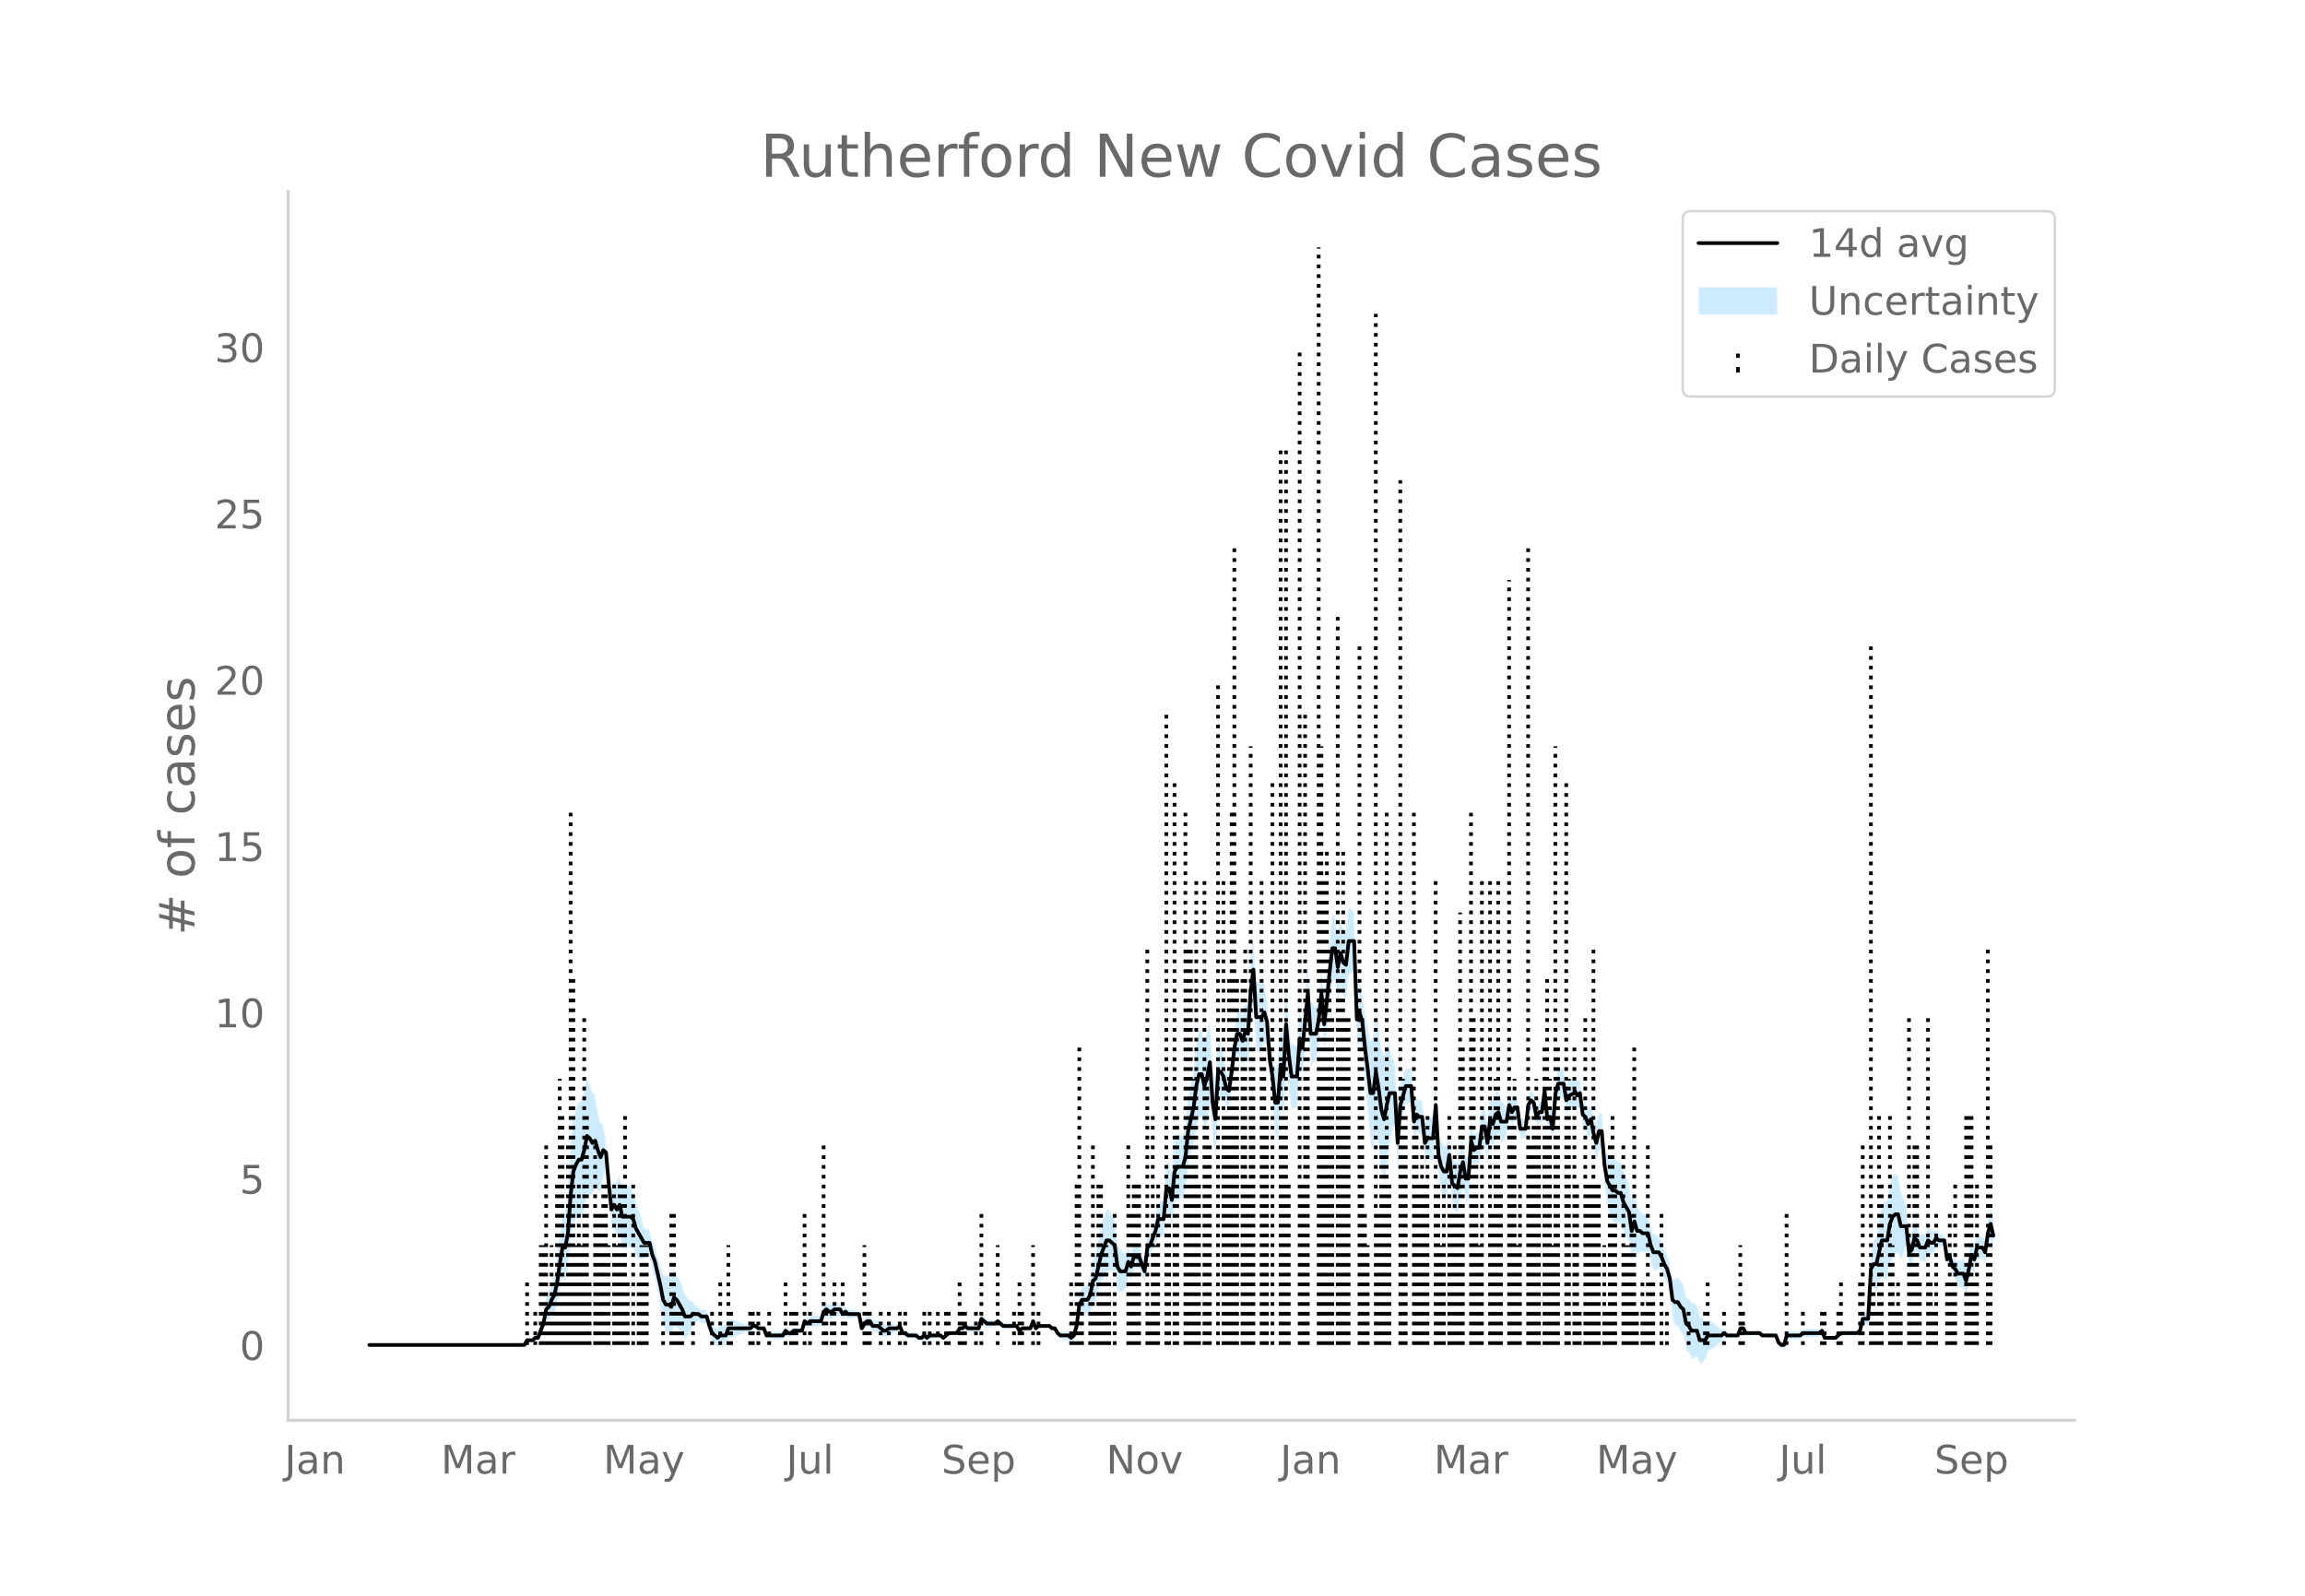 <svg height="864" viewBox="0 0 936 648" width="1248" xmlns="http://www.w3.org/2000/svg" xmlns:xlink="http://www.w3.org/1999/xlink"><defs><style>*{stroke-linecap:butt;stroke-linejoin:round}</style></defs><g id="figure_1"><path d="M0 648h936V0H0z" style="fill:#fff" id="patch_1"/><g id="axes_1"><path d="M117 576.72h725.4V77.76H117z" style="fill:none" id="patch_2"/><g id="PolyCollection_1"><defs><path d="M151.077-101.853H212.936l1.104-1.413 1.105.185 1.105.12 1.104-.742 1.105.144 1.104-2.33 1.105-2.04 1.105-4.198 1.104.107 1.105-1.8 1.104-.994 1.105-3.628 1.105-5.922 1.104-4.74 1.105 1.272 1.105-4.455 1.104-12.722 1.105-6.774 1.104-1.105 1.105-.88 1.105.233 1.104-3.606 1.105-5.835 1.104.086 1.105.067 1.105-3.2 1.104 1.476 1.105.52 1.105-6.381 1.104-3.313 1.105 11.64 1.104 13.16 1.105-.376 1.105 3.368 1.104-1.052 1.105 5.825 1.104.176 1.105-.177 1.105-.397 1.104.068 1.105 3.248 1.105 1.342 1.104.348 1.105-.568 1.104-.802 1.105.27 1.105 5.27 1.104 3.555 1.105 5.519 1.104 6.176 1.105 7.36 1.105 3.009 1.104.412 1.105 1.004 1.104-4.243 1.105.484 1.105 1.427 1.104 1.402 1.105 2.132 1.105-1.434 1.104-1.311 1.105-2.55 1.104-1.325 1.105-.863 1.105.893 1.104.024 1.105-.024 1.104 4.228 1.105 3.076 1.105 1.115 1.104 1.228 1.105-.85 1.105.2 1.104.111 1.105-2.999 1.104-.23 1.105-.297 1.105-.386 1.104-.349 1.105-.456 1.104-.652 1.105-.08 1.105.02 1.104-.965 1.105-.202 1.105.775 1.104-.277 1.105-.534 1.104 3.428 1.105.277 1.105.19 1.104.135 1.105.095 1.104.062 1.105.032 1.105-1.968 1.104.92 1.105-.167 1.105-1.166 1.104-.089 1.105-.101 1.104-.118 1.105-3.195 1.105 1.184 1.104-.71 1.105.144 1.104.056 1.105-.028 1.105-.113 1.104-3.389 1.105-.63 1.104.989h1.105l1.105-.989 1.104-.17 1.105-.349 1.105 1.855 1.104-1.142 1.105.82 1.104-.18 1.105-.23 1.105-.303 1.104-.455 1.105 6.906 1.104-1.692 1.105-.864 1.105.061 1.104 2.056 1.105.021 1.105-.08 1.104 1.077 1.105.996 1.104.021 1.105-1.111 1.105-.238 1.104-.366 1.105-.6 1.104-.975 1.105 3.021 1.105-.068 1.104.916 1.105.111 1.105.045 1.104-.015 1.105 1.093 1.104.123 1.105-.946 1.105.964 1.104-1.065 1.105-.141 1.104-.194 1.105-.613 1.105-.079 1.104.902 1.105-.965 1.105-.859 1.104.081 1.105.065h1.104l1.105-1.661 1.105.207 1.104-.756 1.105 1.035 1.104.036 1.105.005 1.105-.025 1.104-.059 1.105-3.595 1.104 1.02 1.105.94 1.105-.073 1.104-.13 1.105-.204 1.105-.924 1.104.918 1.105.965 1.104-.059 1.105-.066 1.105-.074 1.104-.085 1.105-.098 1.104 1.997 1.105-.988 1.105.031 1.104.01 1.105-.01 1.105-2.784 1.104 2.753 1.105-1.028h4.418l1.105.973 1.104.003 1.105 2.073 1.105 1.287 1.104.232 1.105.177 1.105.136 1.104.918 1.105-.912 1.104-3.86 1.105-7.164 1.105-.654 1.104.888 1.105.668 1.104-1.227 1.105-4.575 1.105-.124 1.104-3.835 1.105-3.722 1.105-2.034 1.104-2.31 1.105-.211 1.104.086 1.105-.117 1.105 7.923 1.104 1.222 1.105-.86 1.104-1.067 1.105-4.994 1.105 1.472 1.104-4.363 1.105-.118 1.104-.006 1.105 2.822 1.105 2.61 1.104-10 1.105-1.09 1.105-2.48 1.104-1.92 1.105-3.611 1.104.686 1.105.304 1.105-10.462 1.104 1.104 1.105 5.173 1.104-10.243 1.105-.994 1.105.024 1.104-1.088 1.105-3.939 1.105-9.908 1.104-3.997 1.105-3.923 1.104-6.98 1.105-3.564 1.105.132 1.104 4.966 1.105-3.933 1.104-6.66 1.105 15.224 1.105 5.473 1.104-20.459 1.105-1.978 1.105-.516 1.104 3.402 1.105-.033 1.104-8.155 1.105-8.62 1.105-4.206 1.104 1.183 1.105 3.392 1.104-3.056 1.105 1.546 1.105-15.722 1.104-7.648 1.105 19.307 1.104-.177 1.105-.546 1.105-3.305 1.104 1.532 1.105 14.778 1.105 8.124 1.104 13.518 1.105 2.113 1.104-15.119 1.105 5.364 1.105-21.145 1.104 11.597 1.105 6.36 1.104-.403 1.105-.674 1.105-16.192 1.104 2.49 1.105-11.45 1.105-8.048 1.104 16.515 1.105-1.006 1.104-1.503 1.105-5.636 1.105-10.093 1.104 12.541 1.105-9.186 1.104-10.971 1.105-8.5 1.105-.021 1.104 7.867 1.105-5.91 1.105 4.005 1.104 1.27 1.105-9.741 1.104-.68 1.105-1.366 1.105 31.836 1.104-2.242 1.105 3.731 1.104 12.943 1.105 11.96 1.105 12.887 1.104 1.99 1.105-7.903 1.105 7.208 1.104 9.568 1.105 4.39 1.104-7.77 1.105-8.411 1.105-5.783 1.104-1.403 1.105 19.414 1.104-18.228 1.105-5.627 1.105-4.473 1.104.123 1.105.114 1.104 14.17 1.105-2.956 1.105 1.09 1.104-.062 1.105 11.823 1.105-1.42 1.104.274 1.105.06 1.104-14.008 1.105 21.291 1.105 5.859 1.104 2.276 1.105-.277 1.104-8.231 1.105 12.473 1.105 1.3 1.104 1.053 1.105-7.575 1.105-4.014 1.104 6.627 1.105-.291 1.104-15.523 1.105.799 1.105-.708 1.104.385 1.105-7.39 1.104.894 1.105 6.939 1.105-9.139 1.104 1.728 1.105-4.24 1.105-.87 1.104 3.716 1.105-1.278 1.104-2.072 1.105-6.293 1.105 2.44 1.104-2.377 1.105-.84 1.104 8.746 1.105.062 1.105-.825 1.104-9.368 1.105-1.609 1.105 1.2 1.104 5.785 1.105-1.998 1.104-.09 1.105-8.122 1.105 11.59 1.104-.938 1.105 5.088 1.104-14 1.105-3.319 1.105.202 1.104-.104 1.105 6.76 1.104-1.88 2.21-.874v-1.107l1.104 1.782 1.105-1.141 1.105 8.893 1.104.869 1.105 3.21 1.104-2.432 1.105 6.852 1.105 4.829 1.104-4.864 1.105-.315 1.104 15.206 1.105 8.673 1.105 3.197 1.104 2.614 1.105.205 1.105.497 1.104-.033 1.105 3.83 1.104 1.893 1.105 1.284 1.105 8.04 1.104-4.118 1.105 2.667 1.104-2.356 1.105.312 1.105-.177 1.104-.261 1.105 4.96 1.105 2.982 1.104-.233 1.105-.709 1.104 1.553 1.105 2.713 1.105 1.827 1.104 4.772 1.105 10.143 1.104 2.155 1.105.611 1.105 2.383 1.104 1.042 1.105 6.005 1.105 1.25 1.104 2.22 1.105-.2 1.104-.723 1.105 3.181 1.105-.89 1.104-1.256 1.105-3.358 1.104-.479 1.105-.588 1.105-.892 1.104-.931 1.105-1.299L700.07-105l1.105.625 1.105-.111 1.104-.142 1.105-.186 1.105-.123 1.104-2.677 1.105.063 1.104 1.927 1.105-.008 1.105-.012 1.104-.017 1.105-.023 1.104-.03 1.105.994H721.058l1.105 3.142 1.104 1.214 1.105.276 1.105-3.899 1.104-.043 1.105-.048 1.104-.053 1.105-.057H731l1.104-.907 1.105.052 1.105.048 1.104.043 1.105.04 1.104-.12 1.105-.378 1.105-1.619 1.104 3.013 1.105.095 1.104.08 1.105.068 1.105.059 1.104-.965 1.105-.965h6.628l1.104-.965 1.105-3.894 1.104.483 1.105.285 1.105-15.854 1.104.542 1.105 1.58 1.104-3.133 1.105-3.144 1.105 1.012 1.104.474 1.105-6.12 1.105-2.634 1.104-1.346 1.105-1.056 1.104 3.316 1.105-2.342 1.105-3.896 1.104 9.923 1.105-1.544 1.104-5.774 1.105.574 1.105 3.095 1.104.185 1.105.17 1.105-2.973 1.104.598 1.105-.674 1.104-2.919 1.105.557 1.105-.537 1.104-.775 1.105 8.234 1.104-.637 1.105 4.649 1.105 1.636 1.104 2.734 1.105.582 1.105.424 1.104 3.308 1.105-4.935 1.104-6.047 1.105 1.373 1.105-5.122 1.104-.326 1.105-.36 1.104 2.063 1.105-6.756 1.105-2.64 1.104 5.071v-14.101l-1.104-4.576-1.105 5.078-1.105 8.68-1.104-1.796-1.105-.36-1.104-.326-1.105 4.525-1.105-2.485-1.104 5.528-1.105 4.713-1.104-2.48-1.105.424-1.105.582-1.104-1.125-1.105-.293-1.105-3.07-1.104 1.293-1.105-7.202-1.104-.775-1.105-.537-1.105-1.372-1.104.94-1.105-.674-1.104-1.332-1.105 2.815-1.105.17-1.104.186-1.105-2.694-1.105-1.355-1.104 3.873-1.105.385-1.104-11.3-1.105-3.897-1.105-2.341-1.104-6.332-1.105-1.055-1.104.583-1.105 3.155-1.105 7.386-1.104.473-1.105 1.013-1.105 6.503-1.104 6.514-1.105 1.58-1.104 4.4-1.105 24.666-1.105.284-1.104.483-1.105 5.754-1.104.964h-6.628l-1.105.965-1.104.965-1.105.059-1.105.068-1.104.08-1.105.095-1.104-2.776-1.105.31-1.105-.377-1.104-.12-1.105.04-1.104.043-1.105.048-1.105.052-1.104 1.022h-1.105l-1.105-.057-1.104-.053-1.105-.048-1.104-.043-1.105 3.82-1.105.274-1.104-.715-1.105-2.646h-5.523l-1.105-.936-1.104-.03-1.105-.022-1.104-.018-1.105-.012-1.105-.007-1.104-1.932-1.105.062-1.104 3.112-1.105-.123-1.105-.186-1.104-.142-1.105-.111-1.105-1.305-1.104.582-1.105-1.299-1.104-.93-1.105-.893-1.105-.588-1.104-.48-1.105.502-1.104-1.256-1.105-.89-1.105-4.537-1.104-.723-1.105-.2-1.104-1.638-1.105-.68-1.105-5.572-1.104-.887-1.105-1.477-1.105.611-1.104.226-1.105-7.223-1.104-2.945-1.105-2.032-1.105-3.075-1.104-2.306-1.105-.71-1.104-.233-1.105-2.805-1.105-4.688-1.104-.261-1.105-.177-1.105-1.617-1.104-2.356-1.105-5.052-1.104 3.6-1.105-7.395-1.105-2.575-1.104-1.966-1.105-3.888-1.104-.033-1.105-1.433-1.105.205-1.104-1.245-1.105-.662-1.105-4.833-1.104-11.807-1.105-.315-1.104 4.784-1.105-2.89-1.105-4.723-1.104 1.425-1.105-2.577-1.104-1.061-1.105-8.471-1.105.788-1.104-2.077v.822l-2.21 1.055-1.104 1.98-1.105-6.746-1.104-.104-1.105.201-1.105 4.4-1.104 14.941-1.105-4.559-1.104.992-1.105-11.564-1.105 9.243-1.104-.09-1.105 1.86-1.104-5.79-1.105-.73-1.105 2.25-1.104 9.926-1.105-.825-1.105.062-1.104-8.619-1.105-.84-1.104 1.481-1.105-3.347-1.105 7.212-1.104-2.072-1.105-1.277-1.104-4.002-1.105 1.059-1.105 3.478-1.104-2.131-1.105 10.156-1.105-6.567-1.104.895-1.105 9.974-1.104.385-1.105 1.222-1.105-6.92-1.104 15.349-1.105-.291-1.104-6.879-1.105 3.703-1.105 5.932-1.104-.876-1.105-.63-1.105-10.68-1.104 5.274-1.105-.276-1.104-1.583-1.105-3.789-1.105-19.227-1.104 13.004-1.105.06-1.104.274-1.105 2.44-1.105-9.402-1.104-.062-1.105-.84-1.105 2.832-1.104-14.77-1.105.113-1.104.123-1.105 3.244-1.105 2.092-1.104 12.643-1.105-21.104-1.104-1.404-1.105-5.782-1.105 1.235-1.104 3.808-1.105-3.329-1.104-7.797-1.105-6.298-1.105 9.462-1.104 1.99-1.105-6.408-1.105-5.404-1.104-8.282-1.105-3.987-1.104 3.546-1.105-31.836-1.105-1.366-1.104-.68-1.105 9.554-1.104-.66-1.105-3.712-1.105 5.667-1.104-7.57-1.105-.02-1.105 10.794-1.104 12.183-1.105 10.108-1.104-12.541-1.105 11.13-1.105 5.942-1.104-1.503-1.105-1.006-1.104-16.287-1.105 13.176-1.105 11.705-1.104-5.228-1.105 14.68-1.105-.675-1.104-.403-1.105-11.005-1.104-13.486-1.105 21.303-1.105-4.284-1.104 15.753-1.105 2.113-1.104-7.706-1.105-5.382-1.105-16.094-1.104-6.186-1.105.554-1.105-.546-1.104-.177-1.105-19.282-1.104 9.717-1.105 19.008-1.105-.383-1.104 4.662-1.105-2.397-1.104 1.184-1.105 7.37-1.105 10.675-1.104 7.28-1.105-1.962-1.104-6.245-1.105-4.375-1.105-1.978-1.104 18.13-1.105-8.033-1.105-17.577-1.104 4.917-1.105 3.785-1.104-4.682-1.105.133-1.105 6.083-1.104 10.385-1.105 5.725-1.104 5.65-1.105 11.316-1.105 3.78-1.104-1.09-1.105.024-1.105 2.866-1.104 12.91-1.105-4.474-1.104 1.103-1.105 14.622-1.105.304-1.104.686-1.105 6.036-1.104 3.868-1.105 3.31-1.105.838-1.104 9.295-1.105-3.178-1.105-2.966-1.104-.006-1.105-.118-1.104 3.354-1.105-2.387-1.105 2.724-1.104-1.067-1.105-.86-1.104-2.637-1.105-9.442-1.105-2.046-1.104-1.844-1.105-.21-1.104 3.478-1.105 3.754-1.105 5.926-1.104 5.812-1.105 1.805-1.105 7.002-1.104 2.632-1.105.668-1.104.888-1.105 3.205-1.105 10.2-1.104 3.86-1.105 1.017-1.104-1.012-1.105.136-1.105.177-1.104.232-1.105-.642-1.105-1.786-1.104.003-1.105-.956h-4.418l-1.105.9-1.104-3.035-1.105 3.004-1.105-.01-1.104.01-1.105.032-1.105.94-1.104-1.861-1.105-.098-1.104-.085-1.105-.074-1.105-.066-1.104-.059-1.105-.964-1.104-1.011-1.105 1.005-1.105-.204-1.104-.13-1.105-.073-1.105-.989-1.104-.91-1.105 4.122-1.104-.058-1.105-.026-1.105.005-1.104.037-1.105-.895-1.104 1.174-1.105.207-1.105 2.197h-1.104l-1.105.065-1.104.081-1.105 1.071-1.105.965-1.104-1.028-1.105-.078-1.105-.614-1.104-.194-1.105-.14-1.104.863-1.105-.965-1.105.984-1.104.123-1.105-.837-1.104-.015-1.105.045-1.105.111-1.104-1.013-1.105-.068-1.105-2.767-1.104.954-1.105-.6-1.104-.366-1.105-.238-1.105.818-1.104.02-1.105-.932-1.104-.853-1.105-.08-1.105.021-1.104-1.803-1.105.062-1.105 1.065-1.104 2.166-1.105-4.67-1.104-.455-1.105-.304-1.105-.229-1.104-.18-1.105-1.11-1.104.788-1.105-2.004-1.105-.349-1.104-.17-1.105.94h-1.105l-1.104-.94-1.105 1.299-1.104 4.33-1.105-.114-1.105-.027-1.104.055-1.105.144-1.104 1.22-1.105-.746-1.105 4.523-1.104-.118-1.105-.101-1.104-.089-1.105.764-1.105-.168-1.104-1.009-1.105 1.891-1.105.032-1.104.062-1.105.095-1.104.135-1.105.19-1.105.277-1.104-2.36-1.105-.534-1.104-.278-1.105-1.154-1.105-.202-1.104.965-1.105.02-1.105-.08-1.104-.653-1.105-.456-1.104-.348-1.105-.386-1.105-.298-1.104-.23-1.105 2.79-1.104.111-1.105.201-1.105 1.078-1.104-.701-1.105-.815-1.105-2.712-1.104-3.49-1.105-.023-1.104.023-1.105-1.037-1.105-.862-1.104-1.326-1.105-.62-1.104-1.31-1.105-1.434-1.105-3.657-1.104-2.457-1.105-2.432-1.105-1.445-1.104 3.474-1.105-.925-1.104.412-1.105-.85-1.105-4.217-1.104-3.471-1.105-4.128-1.104-2.233-1.105-4.379-1.105.271-1.104-.802-1.105-4.427-1.104-3.512-1.105-2.516-1.105-4.47-1.104-1.862-1.105-.396-1.105-.177-1.104.176-1.105-3.822-1.104 2.806-1.105-.491-1.105 3.484-1.104-8.064-1.105-13.444-1.104-5.242-1.105-.593-1.105-5.268-1.104-6.243-1.105-1.27-1.105-3.792-1.104-1.844-1.105 5.742-1.104 4.112-1.105.233-1.105 2.98-1.104 4.682-1.105 12.521-1.104 18.15-1.105 7.121-1.105 1.272-1.104 8.767-1.105 9.513-1.105 6.02-1.104 2.865-1.105 3.988-1.104 2.037-1.105 7.378-1.105 3.75-1.104 3.457-1.105.145-1.104 1.186-1.105.121-1.105.185-1.104 2.445H151.077z" id="m20862ceb4e" style="stroke:#fff;stroke-opacity:.2"/></defs><g clip-path="url(#p058dadd4c3)"><use style="fill:#089fff;fill-opacity:.2;stroke:#fff;stroke-opacity:.2" xlink:href="#m20862ceb4e" y="648"/></g></g><g id="LineCollection_1"><path clip-path="url(#p058dadd4c3)" d="M214.04 546.147v-27.012M217.354 546.147v-13.506M219.563 546.147V505.63M220.668 546.147V505.63M221.773 546.147V465.11M222.877 546.147v-13.506M223.982 546.147V505.63M225.086 546.147v-27.012M226.191 546.147v-67.531M227.296 546.147v-108.05M228.4 546.147v-94.544M229.505 546.147v-27.012M230.61 546.147V465.11M231.714 546.147v-216.1M232.819 546.147V397.578M233.923 546.147V505.63M235.028 546.147v-67.531M236.133 546.147V505.63M237.237 546.147V411.085M238.342 546.147v-94.544M239.446 546.147v-27.012M241.656 546.147V465.11M242.76 546.147v-54.025M243.865 546.147v-54.025M244.97 546.147v-67.531M246.074 546.147v-67.531M247.179 546.147V505.63M249.388 546.147v-67.531M250.493 546.147V505.63M251.597 546.147v-67.531M252.702 546.147v-67.531M253.806 546.147v-94.544M254.911 546.147v-27.012M257.12 546.147v-67.531M259.33 546.147v-27.012M260.434 546.147V505.63M261.539 546.147V505.63M262.643 546.147V505.63M269.271 546.147v-13.506M272.585 546.147v-54.025M273.69 546.147v-54.025M274.794 546.147v-13.506M275.899 546.147v-13.506M277.003 546.147v-13.506M281.422 546.147v-13.506M289.154 546.147v-13.506M292.468 546.147v-27.012M295.782 546.147V505.63M296.886 546.147v-13.506M304.619 546.147v-13.506M305.723 546.147v-13.506M307.933 546.147v-13.506M312.351 546.147v-13.506M318.979 546.147v-27.012M321.188 546.147v-13.506M322.293 546.147v-13.506M323.397 546.147v-13.506M326.711 546.147v-54.025M328.92 546.147v-13.506M334.443 546.147V465.11M335.548 546.147v-13.506M337.757 546.147v-13.506M338.862 546.147v-27.012M342.176 546.147v-27.012M343.28 546.147v-13.506M351.012 546.147V505.63M352.117 546.147v-13.506M353.222 546.147v-13.506M357.64 546.147v-13.506M360.954 546.147v-13.506M365.372 546.147v-13.506M367.582 546.147v-13.506M375.314 546.147v-13.506M377.523 546.147v-13.506M380.837 546.147v-13.506M384.15 546.147v-13.506M385.256 546.147v-13.506M389.674 546.147v-27.012M390.779 546.147v-13.506M391.883 546.147v-13.506M396.302 546.147v-13.506M398.51 546.147v-54.025M405.139 546.147V505.63M411.766 546.147v-13.506M413.975 546.147v-27.012M415.08 546.147v-13.506M419.499 546.147V505.63M421.708 546.147v-13.506M434.963 546.147v-27.012M436.068 546.147v-13.506M437.172 546.147v-67.531M438.277 546.147V424.591M439.382 546.147v-27.012M442.695 546.147v-27.012M443.8 546.147V465.11M444.905 546.147v-13.506M446.01 546.147v-67.531M447.114 546.147v-67.531M448.219 546.147V505.63M449.323 546.147V505.63M450.428 546.147v-27.012M452.637 546.147v-54.025M458.16 546.147V465.11M459.265 546.147v-54.025M460.37 546.147v-67.531M461.474 546.147v-67.531M462.578 546.147v-67.531M465.892 546.147V384.072M466.997 546.147v-13.506M468.102 546.147v-94.544M469.206 546.147V505.63M470.31 546.147v-67.531M473.625 546.147V289.528M474.73 546.147v-54.025M476.938 546.147V316.541M478.043 546.147v-94.544M481.357 546.147v-216.1M482.462 546.147V384.072M483.566 546.147V384.072M484.67 546.147v-108.05M485.775 546.147V357.06M486.88 546.147v-67.531M489.09 546.147V357.06M490.194 546.147v-108.05M491.298 546.147V465.11M494.612 546.147V276.022M496.822 546.147V357.06M497.926 546.147v-94.544M499.03 546.147V397.578M500.135 546.147v-216.1M501.24 546.147v-324.15M502.345 546.147V397.578M504.554 546.147V397.578M505.658 546.147V384.072M506.763 546.147v-67.531M507.868 546.147V303.034M508.972 546.147V424.591M512.286 546.147V357.06M513.39 546.147V424.591M514.495 546.147v-94.544M516.705 546.147V316.541M520.018 546.147v-364.67M521.123 546.147v-94.544M522.228 546.147v-364.67M523.332 546.147v-67.531M527.75 546.147V140.96M528.855 546.147v-67.531M529.96 546.147V289.528M531.065 546.147V397.578M535.483 546.147V100.44M536.588 546.147V303.034M537.692 546.147V357.06M538.797 546.147V343.553M539.901 546.147V384.072M541.006 546.147V411.085M543.215 546.147V249.01M544.32 546.147V397.578M545.425 546.147V343.553M546.53 546.147V411.085M547.634 546.147V411.085M552.052 546.147V262.515M553.157 546.147V411.085M554.261 546.147v-54.025M555.366 546.147V505.63M558.68 546.147V127.453M559.785 546.147v-54.025M560.89 546.147V465.11M561.994 546.147V465.11M563.098 546.147v-216.1M564.203 546.147v-67.531M568.621 546.147V194.984M569.726 546.147v-108.05M570.83 546.147v-94.544M574.144 546.147v-216.1M575.25 546.147v-94.544M576.354 546.147v-67.531M577.458 546.147V465.11M578.563 546.147v-67.531M579.668 546.147v-94.544M582.981 546.147V357.06M584.086 546.147v-67.531M585.19 546.147V505.63M586.295 546.147v-67.531M588.504 546.147v-94.544M589.61 546.147v-54.025M590.714 546.147V465.11M591.818 546.147v-54.025M592.923 546.147V370.566M594.028 546.147V424.591M597.341 546.147v-216.1M598.446 546.147V411.085M599.55 546.147V465.11M600.655 546.147V505.63M601.76 546.147V357.06M605.074 546.147V357.06M606.178 546.147v-54.025M607.283 546.147v-108.05M608.388 546.147V357.06M609.492 546.147v-67.531M612.806 546.147V235.503M613.91 546.147v-94.544M615.015 546.147v-108.05M616.12 546.147V505.63M617.224 546.147v-67.531M620.538 546.147v-324.15M621.643 546.147V465.11M622.748 546.147v-94.544M623.852 546.147v-108.05M624.957 546.147v-94.544M627.166 546.147V424.591M628.27 546.147V397.578M629.375 546.147v-108.05M630.48 546.147V505.63M631.584 546.147V303.034M632.689 546.147V424.591M636.003 546.147V316.541M637.107 546.147v-108.05M639.317 546.147v-108.05M639.317 546.147V424.591M640.421 546.147v-67.531M641.526 546.147v-13.506M643.735 546.147V411.085M644.84 546.147v-67.531M645.944 546.147v-67.531M647.049 546.147V384.072M648.154 546.147v-67.531M649.258 546.147v-67.531M651.467 546.147V505.63M652.572 546.147v-13.506M653.677 546.147V465.11M654.781 546.147v-94.544M655.886 546.147v-67.531M659.2 546.147V465.11M660.304 546.147V505.63M661.409 546.147V505.63M662.514 546.147v-54.025M663.618 546.147V424.591M664.723 546.147v-13.506M666.932 546.147v-27.012M668.037 546.147v-13.506M669.141 546.147V465.11M670.246 546.147v-27.012M671.35 546.147v-27.012M674.664 546.147v-54.025M676.874 546.147v-13.506M685.71 546.147v-13.506M692.338 546.147v-13.506M693.443 546.147v-27.012M700.07 546.147v-13.506M706.698 546.147V505.63M707.803 546.147v-13.506M725.477 546.147v-54.025M732.104 546.147v-13.506M739.837 546.147v-13.506M740.941 546.147v-13.506M746.464 546.147v-13.506M747.569 546.147v-27.012M755.301 546.147v-27.012M756.406 546.147V465.11M759.72 546.147V262.515M760.824 546.147v-27.012M761.929 546.147v-13.506M763.033 546.147v-94.544M764.138 546.147v-67.531M767.452 546.147v-94.544M768.557 546.147V505.63M769.661 546.147v-13.506M770.766 546.147v-27.012M771.87 546.147v-13.506M775.184 546.147V411.085M776.289 546.147V505.63M777.393 546.147V465.11M778.498 546.147V465.11M779.603 546.147v-27.012M782.917 546.147V411.085M784.021 546.147v-27.012M785.126 546.147v-13.506M786.23 546.147v-54.025M790.649 546.147v-27.012M791.753 546.147v-54.025M792.858 546.147v-27.012M793.963 546.147v-67.531M798.381 546.147v-94.544M799.486 546.147v-94.544M800.59 546.147v-94.544M801.695 546.147v-27.012M802.8 546.147v-67.531M807.218 546.147V384.072M808.323 546.147V465.11M809.427 546.147" style="fill:none;stroke:#000;stroke-dasharray:1.5,2.475;stroke-dashoffset:0;stroke-width:1.5"/></g><path clip-path="url(#p058dadd4c3)" d="M149.973 546.147h62.963l1.104-1.929h2.21l1.104-.965h1.105l2.209-5.788 1.105-5.789 1.104-.964 1.105-2.895 1.104-1.929 1.105-4.824 1.105-7.718 1.104-6.753h1.105l1.105-5.788 1.104-15.436 1.105-9.647 1.104-2.894 1.105-1.93h1.105l1.104-3.859 1.105-5.788 1.104.965 1.105 1.929 1.105-.965 1.104 3.86 1.105 2.893 1.105-2.894 1.104.965 1.105 12.541 1.104 10.613 1.105-1.93 1.105 1.93 1.104-1.93 1.105 4.824h3.314l1.104.965 1.105 3.858 3.314 5.789h2.209l1.105 4.824 1.104 2.894 2.21 9.647 1.104 5.788 1.105 1.93h1.104l1.105.965 1.104-3.86 1.105.965 2.21 3.86 1.104 2.894h2.21l1.104-.965h2.209l1.105.965h2.209l1.104 3.859 1.105 2.894 2.21 1.93 1.104-.965h2.21l1.104-2.895h8.837l1.104-.964h1.105l1.105.964h2.209l1.104 2.895h6.628l1.105-1.93 1.104.965h1.105l1.105-.965h3.313l1.105-3.859 1.105.965 1.104-.965h4.419l1.104-3.859 1.105-.965 1.104.965h1.105l1.105-.965h2.209l1.105 1.93 1.104-.965 1.105.965h4.418l1.105 5.788 1.104-1.93 1.105-.964h1.105l1.104 1.93h2.21l2.209 1.929h1.104l1.105-.965h3.314l1.104-.964 1.105 2.894h1.105l1.104.965H372l1.105.964h1.104l1.105-.964 1.105.964 1.104-.964h4.419l1.104.964 2.21-1.93h3.313l1.105-1.929h1.105l1.104-.964 1.105.964h4.418l1.105-3.859 2.21 1.93h3.313l1.105-.965 2.209 1.93h5.523l1.104 1.929 1.105-.965h3.314l1.105-2.894 1.104 2.894 1.105-.964h4.418l1.105.964h1.104l1.105 1.93 1.105.965h3.314l1.104.964 1.105-.964 1.104-3.86 1.105-8.682 1.105-1.93h2.209l1.104-1.929 1.105-5.788 1.105-.965 2.209-9.647 2.21-5.789h1.104l2.209 1.93 1.105 8.682 1.104 1.93h2.21l1.104-3.86 1.105 1.93 1.104-3.859h2.21l2.209 5.789 1.104-9.648 1.105-.964 2.21-5.789 1.104-4.823h2.209l1.105-12.542h1.104l1.105 4.824 1.104-11.577 1.105-1.93h2.21l1.104-3.859 1.105-10.612 2.209-9.647 1.104-8.683 1.105-4.823h1.105l1.104 4.823 1.105-3.859 1.104-5.788 1.105 16.4 1.105 6.754 1.104-19.295h1.105l1.105 1.93 1.104 4.823 1.105.965 1.104-7.718 1.105-9.647 1.105-5.789h1.104l1.105 2.894 1.104-3.859 1.105.965 1.105-17.365 1.104-8.683 1.105 19.295h2.21l1.104-1.93 1.104 3.86 1.105 15.435 1.105 6.753 1.104 10.613h1.105l1.104-15.436 1.105 4.823 1.105-21.224 1.104 12.542 1.105 8.682h2.21l1.104-15.435 1.104 3.859 2.21-22.19 1.104 16.401h2.21l1.104-5.788 1.105-10.612 1.104 12.541 1.105-9.647 1.104-11.577 1.105-9.647h1.105l1.104 7.718 1.105-5.789 1.105 3.86 1.104.964 1.105-9.647h2.209l1.105 31.836 1.104-2.894 1.105 3.859 1.104 10.612 1.105 8.682 1.105 9.648h1.104l1.105-8.683 1.105 6.753 1.104 8.683 1.105 3.859 1.104-5.789 1.105-4.823h2.21l1.104 20.259 1.104-15.436 2.21-7.718h2.209l1.104 14.471 1.105-2.894 1.105.965h1.104l1.105 10.612 1.105-1.93h2.209l1.104-13.506 1.105 20.26 1.105 4.823 1.104 1.93h1.105l1.104-6.753 1.105 11.576 2.21 1.93 1.104-6.753 1.105-3.86 1.104 6.754h1.105l1.104-15.436 1.105 3.86 1.105-.966h1.104l1.105-8.682h1.104l1.105 6.753 1.105-9.647 1.104 1.93 1.105-3.86 1.105-.965 1.104 3.86h2.21l1.104-6.754 1.105 2.894 1.104-1.929h1.105l1.104 8.683h2.21l1.104-9.648 1.105-1.93 1.105.966 1.104 5.788 1.105-1.93h1.104l1.105-8.682 1.105 11.577 1.104-.965 1.105 4.824 1.104-14.471 1.105-3.86h2.21l1.104 6.754 1.104-1.93 2.21-.964v-.965l1.104 1.93 1.105-.965 1.105 8.682 1.104.965 1.105 2.894 1.104-1.93 1.105 5.79 1.105 3.858 1.104-4.824h1.105l1.104 13.507 1.105 6.753 2.21 3.859h1.104l1.105.964h1.104l1.105 3.86 2.209 3.858 1.105 7.718 1.104-3.859 1.105 3.86h1.104l1.105.964h2.21l1.104 4.824 1.105 2.894h2.209l1.104 1.93 1.105 2.893 1.105 1.93 1.104 3.859 1.105 8.682 1.104.965h1.105l1.105 1.93 1.104.964 1.105 5.789 1.105.965 1.104 1.929h2.21l1.104 3.859h2.21l1.104-1.93h5.523l1.104-.964 1.105.965h4.419l1.104-2.895h1.105l1.104 1.93h5.523l1.105.965h5.523l1.105 2.894 1.104.964h1.105l1.105-3.858H731l1.104-.965h6.628l1.105-.965 1.104 2.894h4.419l2.209-1.93h6.628l1.104-.964 1.105-4.824h2.209l1.105-20.26 1.104-1.929h1.105l2.21-9.647h2.208l1.105-6.753 1.105-2.894 1.104-.965h1.105l1.104 4.824h2.21l1.104 10.612 1.105-.965 1.104-4.824 1.105.965 1.105 2.894h2.209l1.105-2.894 1.104.965h1.105l1.104-1.93 1.105.965h2.21l1.104 7.718 1.104-.965 1.105 3.86 1.105.964 1.104 1.93h2.21l1.104 2.894 1.105-4.824 1.104-5.788 1.105 1.929 1.105-4.824h2.209l1.104 1.93 1.105-7.718 1.105-3.859 1.104 4.824h0" style="fill:none;stroke:#000;stroke-linecap:round;stroke-width:1.5" id="line2d_1"/><path d="M117 576.72V77.76" style="fill:none;stroke:#d3d3d3;stroke-linecap:square;stroke-linejoin:miter;stroke-width:1.25" id="patch_3"/><path d="M117 576.72h725.4" style="fill:none;stroke:#d3d3d3;stroke-linecap:square;stroke-linejoin:miter;stroke-width:1.25" id="patch_4"/><g id="matplotlib.axis_1"><g id="xtick_1"><g style="fill:#696969" transform="matrix(.16 0 0 -.16 115.548 598.378)" id="text_1"><defs><path d="M9.813 72.906h9.859V5.078q0-13.187-5-19.14-5-5.954-16.094-5.954h-3.75v8.297h3.078q6.531 0 9.219 3.672Q9.813-4.39 9.813 5.078z" id="DejaVuSans-74"/><path d="M34.281 27.484q-10.89 0-15.093-2.484-4.204-2.484-4.204-8.5 0-4.781 3.157-7.594 3.156-2.797 8.562-2.797 7.485 0 12 5.297 4.516 5.297 4.516 14.078v2zm17.922 3.72V0H43.22v8.297Q40.14 3.328 35.547.953q-4.594-2.375-11.234-2.375-8.391 0-13.36 4.719Q6 8.016 6 15.922q0 9.219 6.172 13.906 6.187 4.688 18.437 4.688h12.61v.89q0 6.203-4.078 9.594-4.078 3.39-11.453 3.39-4.688 0-9.141-1.124-4.438-1.125-8.531-3.375v8.312q4.921 1.906 9.562 2.844 4.64.953 9.031.953 11.875 0 17.735-6.156 5.86-6.14 5.86-18.64z" id="DejaVuSans-97"/><path d="M54.89 33.016V0h-8.984v32.719q0 7.765-3.031 11.61-3.031 3.858-9.078 3.858-7.281 0-11.484-4.64-4.204-4.625-4.204-12.64V0H9.08v54.688h9.03v-8.5q3.235 4.937 7.594 7.374Q30.078 56 35.797 56q9.422 0 14.25-5.828 4.844-5.828 4.844-17.156z" id="DejaVuSans-110"/></defs><use xlink:href="#DejaVuSans-74"/><use x="29.492" xlink:href="#DejaVuSans-97"/><use x="90.771" xlink:href="#DejaVuSans-110"/></g></g><g id="xtick_2"><g style="fill:#696969" transform="matrix(.16 0 0 -.16 179.064 598.378)" id="text_2"><defs><path d="M9.813 72.906h14.703l18.593-49.61 18.703 49.61h14.704V0H66.89v64.016l-18.797-50h-9.907l-18.796 50V0H9.813z" id="DejaVuSans-77"/><path d="M41.11 46.297q-1.516.875-3.297 1.281Q36.03 48 33.89 48q-7.625 0-11.703-4.953-4.079-4.953-4.079-14.234V0H9.08v54.688h9.03v-8.5q2.844 4.984 7.375 7.39Q30.031 56 36.531 56q.922 0 2.047-.125 1.125-.11 2.484-.36z" id="DejaVuSans-114"/></defs><use xlink:href="#DejaVuSans-77"/><use x="86.279" xlink:href="#DejaVuSans-97"/><use x="147.559" xlink:href="#DejaVuSans-114"/></g></g><g id="xtick_3"><g style="fill:#696969" transform="matrix(.16 0 0 -.16 244.999 598.378)" id="text_3"><defs><path d="M32.172-5.078q-3.797-9.766-7.422-12.735-3.61-2.984-9.656-2.984H7.906v7.516h5.282q3.703 0 5.75 1.765Q21-9.766 23.483-3.219l1.61 4.094-22.11 53.813H12.5l17.094-42.766 17.093 42.766h9.516z" id="DejaVuSans-121"/></defs><use xlink:href="#DejaVuSans-77"/><use x="86.279" xlink:href="#DejaVuSans-97"/><use x="147.559" xlink:href="#DejaVuSans-121"/></g></g><g id="xtick_4"><g style="fill:#696969" transform="matrix(.16 0 0 -.16 319.268 598.378)" id="text_4"><defs><path d="M8.5 21.578v33.11h8.984V21.922q0-7.766 3.016-11.656 3.031-3.875 9.094-3.875 7.265 0 11.484 4.64 4.234 4.64 4.234 12.656v31h8.985V0h-8.984v8.406Q42.047 3.422 37.718 1q-4.313-2.422-10.032-2.422-9.421 0-14.312 5.86Q8.5 10.296 8.5 21.578zM31.11 56z" id="DejaVuSans-117"/><path d="M9.422 75.984h8.984V0H9.422z" id="DejaVuSans-108"/></defs><use xlink:href="#DejaVuSans-74"/><use x="29.492" xlink:href="#DejaVuSans-117"/><use x="92.871" xlink:href="#DejaVuSans-108"/></g></g><g id="xtick_5"><g style="fill:#696969" transform="matrix(.16 0 0 -.16 382.326 598.378)" id="text_5"><defs><path d="M53.516 70.516V60.89q-5.61 2.687-10.594 4-4.984 1.328-9.625 1.328-8.047 0-12.422-3.125t-4.375-8.89q0-4.845 2.906-7.313 2.907-2.453 11.016-3.97l5.953-1.218q11.031-2.11 16.281-7.406 5.25-5.297 5.25-14.172 0-10.61-7.11-16.078-7.093-5.469-20.812-5.469-5.172 0-11.015 1.172Q13.14.922 6.89 3.219v10.156q6-3.36 11.765-5.078 5.766-1.703 11.328-1.703 8.438 0 13.032 3.312 4.593 3.328 4.593 9.485 0 5.359-3.297 8.39-3.296 3.032-10.812 4.547L27.484 33.5q-11.03 2.188-15.968 6.875-4.922 4.688-4.922 13.047 0 9.672 6.812 15.234 6.813 5.563 18.766 5.563 5.14 0 10.453-.938 5.328-.922 10.89-2.765z" id="DejaVuSans-83"/><path d="M56.203 29.594v-4.39H14.891q.593-9.282 5.593-14.142 5-4.859 13.938-4.859 5.172 0 10.031 1.266 4.86 1.265 9.656 3.812v-8.5Q49.266.734 44.187-.344 39.11-1.422 33.892-1.422q-13.094 0-20.735 7.61-7.64 7.625-7.64 20.625 0 13.421 7.25 21.296Q20.016 56 32.328 56q11.031 0 17.453-7.11 6.422-7.093 6.422-19.296zm-8.984 2.64q-.094 7.36-4.125 11.75-4.032 4.407-10.672 4.407-7.516 0-12.031-4.25-4.516-4.25-5.203-11.97z" id="DejaVuSans-101"/><path d="M18.11 8.203v-29H9.077v75.484h9.031v-8.296q2.844 4.875 7.157 7.234Q29.594 56 35.594 56q9.968 0 16.187-7.906 6.235-7.907 6.235-20.797T51.78 6.484q-6.218-7.906-16.187-7.906-6 0-10.328 2.375-4.313 2.375-7.157 7.25zm30.578 19.094q0 9.906-4.079 15.547-4.078 5.64-11.203 5.64-7.14 0-11.218-5.64-4.079-5.64-4.079-15.547 0-9.906 4.078-15.547 4.079-5.64 11.22-5.64 7.124 0 11.202 5.64t4.078 15.547z" id="DejaVuSans-112"/></defs><use xlink:href="#DejaVuSans-83"/><use x="63.477" xlink:href="#DejaVuSans-101"/><use x="125" xlink:href="#DejaVuSans-112"/></g></g><g id="xtick_6"><g style="fill:#696969" transform="matrix(.16 0 0 -.16 449.173 598.378)" id="text_6"><defs><path d="M9.813 72.906h13.28l32.329-60.984v60.984h9.562V0h-13.28L19.39 60.984V0H9.813z" id="DejaVuSans-78"/><path d="M30.61 48.39q-7.22 0-11.422-5.64-4.204-5.64-4.204-15.453 0-9.813 4.172-15.453 4.188-5.64 11.453-5.64 7.188 0 11.375 5.655 4.203 5.672 4.203 15.438 0 9.719-4.203 15.406-4.187 5.688-11.375 5.688zm0 7.61q11.718 0 18.406-7.625 6.703-7.61 6.703-21.078 0-13.422-6.703-21.078-6.688-7.64-18.407-7.64-11.765 0-18.437 7.64-6.656 7.656-6.656 21.078 0 13.469 6.656 21.078Q18.844 56 30.609 56z" id="DejaVuSans-111"/><path d="M2.984 54.688H12.5L29.594 8.797l17.093 45.89h9.516L35.687 0H23.485z" id="DejaVuSans-118"/></defs><use xlink:href="#DejaVuSans-78"/><use x="74.805" xlink:href="#DejaVuSans-111"/><use x="135.986" xlink:href="#DejaVuSans-118"/></g></g><g id="xtick_7"><g style="fill:#696969" transform="matrix(.16 0 0 -.16 519.837 598.378)" id="text_7"><use xlink:href="#DejaVuSans-74"/><use x="29.492" xlink:href="#DejaVuSans-97"/><use x="90.771" xlink:href="#DejaVuSans-110"/></g></g><g id="xtick_8"><g style="fill:#696969" transform="matrix(.16 0 0 -.16 582.248 598.378)" id="text_8"><use xlink:href="#DejaVuSans-77"/><use x="86.279" xlink:href="#DejaVuSans-97"/><use x="147.559" xlink:href="#DejaVuSans-114"/></g></g><g id="xtick_9"><g style="fill:#696969" transform="matrix(.16 0 0 -.16 648.183 598.378)" id="text_9"><use xlink:href="#DejaVuSans-77"/><use x="86.279" xlink:href="#DejaVuSans-97"/><use x="147.559" xlink:href="#DejaVuSans-121"/></g></g><g id="xtick_10"><g style="fill:#696969" transform="matrix(.16 0 0 -.16 722.452 598.378)" id="text_10"><use xlink:href="#DejaVuSans-74"/><use x="29.492" xlink:href="#DejaVuSans-117"/><use x="92.871" xlink:href="#DejaVuSans-108"/></g></g><g id="xtick_11"><g style="fill:#696969" transform="matrix(.16 0 0 -.16 785.51 598.378)" id="text_11"><use xlink:href="#DejaVuSans-83"/><use x="63.477" xlink:href="#DejaVuSans-101"/><use x="125" xlink:href="#DejaVuSans-112"/></g></g></g><g id="matplotlib.axis_2"><g id="ytick_1"><g style="fill:#696969" transform="matrix(.16 0 0 -.16 97.32 552.226)" id="text_12"><defs><path d="M31.781 66.406q-7.61 0-11.453-7.5Q16.5 51.422 16.5 36.375q0-14.984 3.828-22.484 3.844-7.5 11.453-7.5 7.672 0 11.5 7.5 3.844 7.5 3.844 22.484 0 15.047-3.844 22.531-3.828 7.5-11.5 7.5zm0 7.813q12.266 0 18.735-9.703 6.468-9.688 6.468-28.141 0-18.406-6.468-28.11-6.47-9.687-18.735-9.687-12.25 0-18.718 9.688-6.47 9.703-6.47 28.109 0 18.453 6.47 28.14Q19.53 74.22 31.78 74.22z" id="DejaVuSans-48"/></defs><use xlink:href="#DejaVuSans-48"/></g></g><g id="ytick_2"><g style="fill:#696969" transform="matrix(.16 0 0 -.16 97.32 484.695)" id="text_13"><defs><path d="M10.797 72.906h38.719v-8.312H19.828v-17.86q2.14.735 4.281 1.094 2.157.36 4.313.36 12.203 0 19.328-6.688 7.14-6.688 7.14-18.11 0-11.765-7.328-18.296-7.328-6.516-20.656-6.516-4.593 0-9.36.781-4.75.782-9.827 2.344v9.922q4.39-2.39 9.078-3.563 4.687-1.171 9.906-1.171 8.453 0 13.375 4.437 4.938 4.438 4.938 12.063 0 7.609-4.938 12.047-4.922 4.453-13.375 4.453-3.953 0-7.89-.875-3.922-.875-8.016-2.735z" id="DejaVuSans-53"/></defs><use xlink:href="#DejaVuSans-53"/></g></g><g id="ytick_3"><g style="fill:#696969" transform="matrix(.16 0 0 -.16 87.14 417.163)" id="text_14"><defs><path d="M12.406 8.297h16.11v55.625l-17.532-3.516v8.985l17.438 3.515h9.86V8.296H54.39V0H12.406z" id="DejaVuSans-49"/></defs><use xlink:href="#DejaVuSans-49"/><use x="63.623" xlink:href="#DejaVuSans-48"/></g></g><g id="ytick_4"><g style="fill:#696969" transform="matrix(.16 0 0 -.16 87.14 349.632)" id="text_15"><use xlink:href="#DejaVuSans-49"/><use x="63.623" xlink:href="#DejaVuSans-53"/></g></g><g id="ytick_5"><g style="fill:#696969" transform="matrix(.16 0 0 -.16 87.14 282.1)" id="text_16"><defs><path d="M19.188 8.297h34.421V0H7.33v8.297q5.609 5.812 15.296 15.594 9.703 9.797 12.188 12.64 4.734 5.313 6.609 9 1.89 3.688 1.89 7.25 0 5.813-4.078 9.469-4.078 3.672-10.625 3.672-4.64 0-9.797-1.61-5.14-1.609-11-4.89v9.969Q13.767 71.78 18.938 73q5.188 1.219 9.485 1.219 11.328 0 18.062-5.672 6.735-5.656 6.735-15.125 0-4.5-1.688-8.531-1.672-4.016-6.125-9.485-1.218-1.422-7.765-8.187-6.532-6.766-18.453-18.922z" id="DejaVuSans-50"/></defs><use xlink:href="#DejaVuSans-50"/><use x="63.623" xlink:href="#DejaVuSans-48"/></g></g><g id="ytick_6"><g style="fill:#696969" transform="matrix(.16 0 0 -.16 87.14 214.569)" id="text_17"><use xlink:href="#DejaVuSans-50"/><use x="63.623" xlink:href="#DejaVuSans-53"/></g></g><g id="ytick_7"><g style="fill:#696969" transform="matrix(.16 0 0 -.16 87.14 147.038)" id="text_18"><defs><path d="M40.578 39.313Q47.656 37.797 51.625 33q3.984-4.781 3.984-11.813 0-10.78-7.422-16.703-7.421-5.906-21.093-5.906-4.578 0-9.438.906-4.86.907-10.031 2.72v9.515q4.094-2.39 8.969-3.61 4.89-1.218 10.218-1.218 9.266 0 14.125 3.656 4.86 3.656 4.86 10.64 0 6.454-4.516 10.079-4.515 3.64-12.562 3.64h-8.5v8.11h8.89q7.266 0 11.125 2.906 3.86 2.906 3.86 8.375 0 5.61-3.985 8.61-3.968 3.015-11.39 3.015-4.063 0-8.703-.89-4.641-.876-10.203-2.72v8.782q5.624 1.562 10.53 2.344 4.907.78 9.25.78 11.235 0 17.766-5.109 6.547-5.093 6.547-13.78 0-6.063-3.468-10.235-3.47-4.172-9.86-5.782z" id="DejaVuSans-51"/></defs><use xlink:href="#DejaVuSans-51"/><use x="63.623" xlink:href="#DejaVuSans-48"/></g></g><g style="fill:#696969" transform="matrix(0 -.2 -.2 0 78.98 379.813)" id="text_19"><defs><path d="M51.125 44H36.922l-4.11-16.313h14.313zm-7.328 27.781-5.078-20.265h14.265L58.11 71.78h7.813L60.89 51.516h15.234V44h-17.14l-4-16.313h15.53V20.22H53.079L48 0h-7.813l5.032 20.219H30.906L25.875 0h-7.86l5.079 20.219H7.719v7.468h17.187L29 44H13.281v7.516h17.625l4.985 20.265z" id="DejaVuSans-35"/><path d="M37.11 75.984V68.5h-8.594q-4.828 0-6.72-1.953-1.874-1.953-1.874-7.031v-4.828h14.797v-6.985H19.922V0H10.89v47.703H2.297v6.984h8.594V58.5q0 9.125 4.25 13.297 4.25 4.187 13.468 4.187z" id="DejaVuSans-102"/><path d="M48.781 52.594v-8.407q-3.812 2.11-7.64 3.157-3.828 1.047-7.735 1.047-8.75 0-13.593-5.547-4.829-5.532-4.829-15.547 0-10.016 4.829-15.563 4.843-5.53 13.593-5.53 3.907 0 7.735 1.046 3.828 1.047 7.64 3.156V2.094Q45.016.344 40.984-.531q-4.015-.89-8.562-.89-12.36 0-19.64 7.765-7.266 7.765-7.266 20.953 0 13.375 7.343 21.031Q20.22 56 33.016 56q4.14 0 8.093-.86 3.953-.843 7.672-2.546z" id="DejaVuSans-99"/><path d="M44.281 53.078v-8.5q-3.797 1.953-7.906 2.922-4.094.984-8.5.984-6.688 0-10.031-2.047-3.344-2.046-3.344-6.156 0-3.125 2.39-4.906 2.391-1.781 9.626-3.39l3.078-.688q9.562-2.047 13.593-5.781 4.032-3.735 4.032-10.422 0-7.625-6.032-12.078-6.03-4.438-16.578-4.438-4.39 0-9.156.86Q10.688.296 5.422 2v9.281q4.984-2.594 9.812-3.89 4.829-1.282 9.579-1.282 6.343 0 9.75 2.172 3.421 2.172 3.421 6.125 0 3.656-2.468 5.61-2.453 1.953-10.813 3.765l-3.125.735q-8.344 1.75-12.062 5.39-3.704 3.64-3.704 9.985 0 7.718 5.47 11.906Q16.75 56 26.811 56q4.97 0 9.36-.734 4.406-.72 8.11-2.188z" id="DejaVuSans-115"/></defs><use xlink:href="#DejaVuSans-35"/><use x="83.789" xlink:href="#DejaVuSans-32"/><use x="115.576" xlink:href="#DejaVuSans-111"/><use x="176.758" xlink:href="#DejaVuSans-102"/><use x="211.963" xlink:href="#DejaVuSans-32"/><use x="243.75" xlink:href="#DejaVuSans-99"/><use x="298.73" xlink:href="#DejaVuSans-97"/><use x="360.01" xlink:href="#DejaVuSans-115"/><use x="412.109" xlink:href="#DejaVuSans-101"/><use x="473.633" xlink:href="#DejaVuSans-115"/></g></g><g style="fill:#696969" transform="matrix(.24 0 0 -.24 308.75 71.76)" id="text_20"><defs><path d="M44.39 34.188q3.172-1.079 6.172-4.594 3-3.516 6.032-9.672L66.609 0H56l-9.313 18.703q-3.624 7.328-7.015 9.719-3.39 2.39-9.25 2.39h-10.75V0h-9.86v72.906h22.266q12.5 0 18.656-5.234 6.157-5.219 6.157-15.766 0-6.89-3.203-11.437-3.204-4.532-9.297-6.282zM19.673 64.797V38.922h12.406q7.125 0 10.766 3.297 3.64 3.297 3.64 9.687 0 6.39-3.64 9.64-3.64 3.25-10.766 3.25z" id="DejaVuSans-82"/><path d="M18.313 70.219V54.688h18.5v-6.985h-18.5V18.016q0-6.688 1.828-8.594 1.828-1.906 7.453-1.906h9.218V0h-9.218q-10.407 0-14.36 3.875-3.953 3.89-3.953 14.14v29.688H2.687v6.984h6.594V70.22z" id="DejaVuSans-116"/><path d="M54.89 33.016V0h-8.984v32.719q0 7.765-3.031 11.61-3.031 3.858-9.078 3.858-7.281 0-11.484-4.64-4.204-4.625-4.204-12.64V0H9.08v75.984h9.03V46.188q3.235 4.937 7.594 7.374Q30.078 56 35.797 56q9.422 0 14.25-5.828 4.844-5.828 4.844-17.156z" id="DejaVuSans-104"/><path d="M45.406 46.39v29.594h8.985V0h-8.985v8.203Q42.578 3.328 38.25.953q-4.313-2.375-10.375-2.375-9.906 0-16.14 7.906-6.22 7.922-6.22 20.813 0 12.89 6.22 20.797Q17.968 56 27.874 56q6.063 0 10.375-2.375 4.328-2.36 7.156-7.234zm-30.61-19.093q0-9.906 4.079-15.547 4.078-5.64 11.203-5.64 7.125 0 11.219 5.64 4.11 5.64 4.11 15.547 0 9.906-4.11 15.547-4.094 5.64-11.219 5.64-7.125 0-11.203-5.64-4.078-5.64-4.078-15.547z" id="DejaVuSans-100"/><path d="M4.203 54.688h8.985l11.234-42.672 11.172 42.672h10.593l11.235-42.672 11.187 42.672h8.985L63.28 0H52.688L40.922 44.828 29.109 0H18.5z" id="DejaVuSans-119"/><path d="M64.406 67.281v-10.39q-4.984 4.64-10.625 6.922-5.64 2.296-11.984 2.296-12.5 0-19.14-7.64-6.641-7.64-6.641-22.094 0-14.406 6.64-22.047 6.64-7.64 19.14-7.64 6.345 0 11.985 2.296 5.64 2.297 10.625 6.938V5.609Q59.234 2.094 53.437.33q-5.78-1.75-12.218-1.75-16.563 0-26.094 10.124-9.516 10.14-9.516 27.672 0 17.578 9.516 27.703 9.531 10.14 26.094 10.14 6.531 0 12.312-1.734 5.797-1.734 10.875-5.203z" id="DejaVuSans-67"/><path d="M9.422 54.688h8.984V0H9.422zm0 21.296h8.984v-11.39H9.422z" id="DejaVuSans-105"/></defs><use xlink:href="#DejaVuSans-82"/><use x="64.982" xlink:href="#DejaVuSans-117"/><use x="128.361" xlink:href="#DejaVuSans-116"/><use x="167.57" xlink:href="#DejaVuSans-104"/><use x="230.949" xlink:href="#DejaVuSans-101"/><use x="292.473" xlink:href="#DejaVuSans-114"/><use x="333.586" xlink:href="#DejaVuSans-102"/><use x="368.791" xlink:href="#DejaVuSans-111"/><use x="429.973" xlink:href="#DejaVuSans-114"/><use x="469.336" xlink:href="#DejaVuSans-100"/><use x="532.813" xlink:href="#DejaVuSans-32"/><use x="564.6" xlink:href="#DejaVuSans-78"/><use x="639.404" xlink:href="#DejaVuSans-101"/><use x="700.928" xlink:href="#DejaVuSans-119"/><use x="782.715" xlink:href="#DejaVuSans-32"/><use x="814.502" xlink:href="#DejaVuSans-67"/><use x="884.326" xlink:href="#DejaVuSans-111"/><use x="945.508" xlink:href="#DejaVuSans-118"/><use x="1004.688" xlink:href="#DejaVuSans-105"/><use x="1032.471" xlink:href="#DejaVuSans-100"/><use x="1095.947" xlink:href="#DejaVuSans-32"/><use x="1127.734" xlink:href="#DejaVuSans-67"/><use x="1197.559" xlink:href="#DejaVuSans-97"/><use x="1258.838" xlink:href="#DejaVuSans-115"/><use x="1310.938" xlink:href="#DejaVuSans-101"/><use x="1372.461" xlink:href="#DejaVuSans-115"/></g><g id="legend_1"><path d="M686.525 161.015H831.2q3.2 0 3.2-3.2V88.96q0-3.2-3.2-3.2H686.525q-3.2 0-3.2 3.2v68.855q0 3.2 3.2 3.2z" style="fill:none;opacity:.8;stroke:#ccc;stroke-linejoin:miter" id="patch_5"/><path d="M689.725 98.718h32" style="fill:none;stroke:#000;stroke-linecap:round;stroke-width:1.5" id="line2d_4"/><g style="fill:#696969" transform="matrix(.16 0 0 -.16 734.525 104.317)" id="text_21"><defs><path d="M37.797 64.313 12.89 25.39h24.906zm-2.594 8.593H47.61V25.391h10.407v-8.203H47.609V0h-9.812v17.188H4.89v9.515z" id="DejaVuSans-52"/><path d="M45.406 27.984q0 9.766-4.031 15.125-4.016 5.375-11.297 5.375-7.219 0-11.25-5.375-4.031-5.359-4.031-15.125 0-9.718 4.031-15.093t11.25-5.375q7.281 0 11.297 5.375 4.031 5.375 4.031 15.093zm8.985-21.203q0-13.953-6.203-20.765Q42-20.797 29.203-20.797q-4.734 0-8.937.703-4.203.703-8.157 2.172v8.735q3.954-2.141 7.813-3.157 3.86-1.031 7.86-1.031 8.843 0 13.234 4.61 4.39 4.609 4.39 13.937v4.453q-2.781-4.844-7.125-7.234Q33.938 0 27.875 0 17.828 0 11.672 7.656q-6.156 7.672-6.156 20.328 0 12.688 6.156 20.344Q17.828 56 27.875 56q6.063 0 10.406-2.39 4.344-2.391 7.125-7.22v8.297h8.985z" id="DejaVuSans-103"/></defs><use xlink:href="#DejaVuSans-49"/><use x="63.623" xlink:href="#DejaVuSans-52"/><use x="127.246" xlink:href="#DejaVuSans-100"/><use x="190.723" xlink:href="#DejaVuSans-32"/><use x="222.51" xlink:href="#DejaVuSans-97"/><use x="283.789" xlink:href="#DejaVuSans-118"/><use x="342.969" xlink:href="#DejaVuSans-103"/></g><path d="M689.725 127.802h32v-11.2h-32z" style="fill:#089fff;opacity:.2;stroke:#fff;stroke-linejoin:miter" id="patch_6"/><g style="fill:#696969" transform="matrix(.16 0 0 -.16 734.525 127.802)" id="text_22"><defs><path d="M8.688 72.906h9.921V28.61q0-11.718 4.235-16.875 4.25-5.14 13.781-5.14 9.469 0 13.719 5.14 4.25 5.157 4.25 16.875v44.297H64.5V27.391q0-14.25-7.063-21.532-7.046-7.28-20.812-7.28-13.828 0-20.89 7.28-7.047 7.282-7.047 21.532z" id="DejaVuSans-85"/></defs><use xlink:href="#DejaVuSans-85"/><use x="73.193" xlink:href="#DejaVuSans-110"/><use x="136.572" xlink:href="#DejaVuSans-99"/><use x="191.553" xlink:href="#DejaVuSans-101"/><use x="253.076" xlink:href="#DejaVuSans-114"/><use x="294.189" xlink:href="#DejaVuSans-116"/><use x="333.398" xlink:href="#DejaVuSans-97"/><use x="394.678" xlink:href="#DejaVuSans-105"/><use x="422.461" xlink:href="#DejaVuSans-110"/><use x="485.84" xlink:href="#DejaVuSans-116"/><use x="525.049" xlink:href="#DejaVuSans-121"/></g><path d="M705.725 151.287v-7.7" style="fill:none;stroke:#000;stroke-dasharray:2.25,3.712;stroke-dashoffset:0;stroke-width:1.5" id="line2d_6"/><g style="fill:#696969" transform="matrix(.16 0 0 -.16 734.525 151.287)" id="text_23"><defs><path d="M19.672 64.797V8.109h11.922q15.093 0 22.093 6.829 7 6.843 7 21.593 0 14.64-7 21.453-7 6.813-22.093 6.813zm-9.86 8.11h20.266q21.188 0 31.094-8.813 9.922-8.813 9.922-27.563 0-18.86-9.969-27.703Q51.172 0 30.078 0H9.813z" id="DejaVuSans-68"/></defs><use xlink:href="#DejaVuSans-68"/><use x="77.002" xlink:href="#DejaVuSans-97"/><use x="138.281" xlink:href="#DejaVuSans-105"/><use x="166.064" xlink:href="#DejaVuSans-108"/><use x="193.848" xlink:href="#DejaVuSans-121"/><use x="253.027" xlink:href="#DejaVuSans-32"/><use x="284.814" xlink:href="#DejaVuSans-67"/><use x="354.639" xlink:href="#DejaVuSans-97"/><use x="415.918" xlink:href="#DejaVuSans-115"/><use x="468.018" xlink:href="#DejaVuSans-101"/><use x="529.541" xlink:href="#DejaVuSans-115"/></g></g></g></g><defs><clipPath id="p058dadd4c3"><path d="M117 77.76h725.4v498.96H117z"/></clipPath></defs></svg>